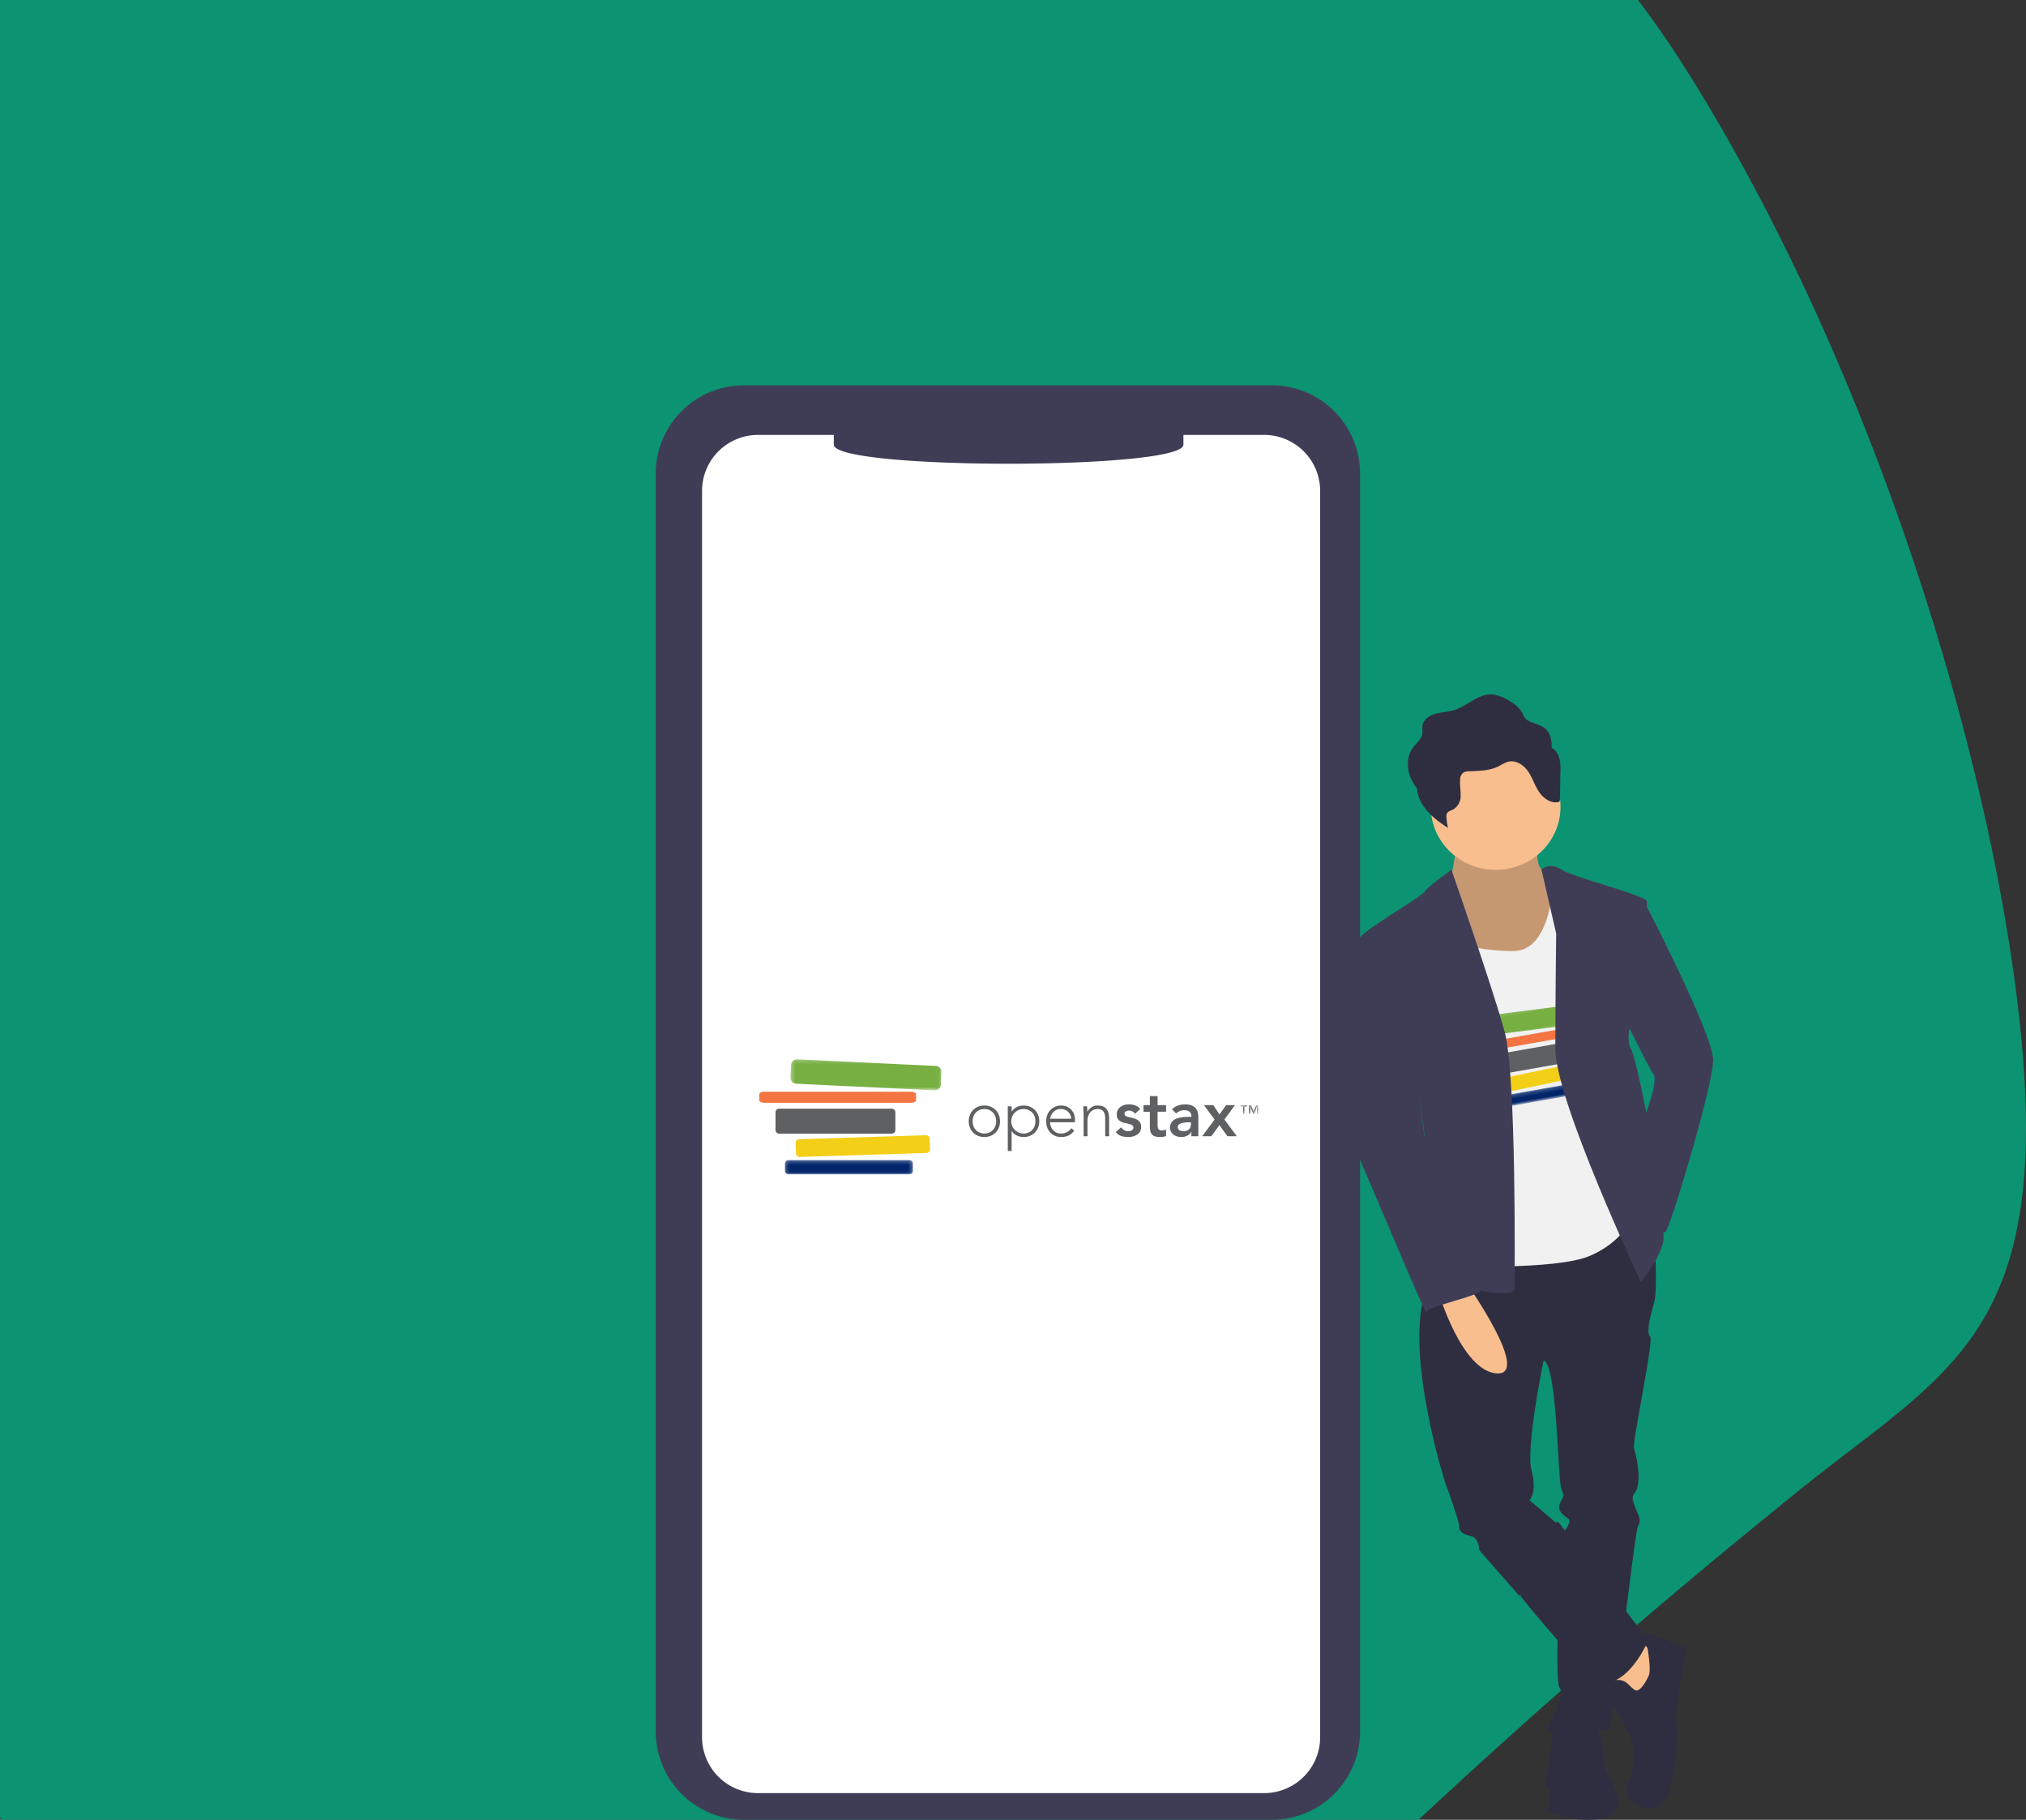 <svg xmlns="http://www.w3.org/2000/svg" xmlns:xlink="http://www.w3.org/1999/xlink" width="531" height="477" viewBox="0 0 531 477">
    <rect x="0" y="0" width="531" height="477" fill="#333333" stroke="none"/>
    <defs>
        <path id="a" d="M5.232 2.614V.336H.504v2.278h4.728z"/>
        <path id="c" d="M39.915.195H.329v8.134h39.586V.195z"/>
        <path id="e" d="M.17 3.957h33.568V.225H.17z"/>
        <path id="g" d="M32.703.158H.269v6.608h32.434V.158z"/>
        <path id="i" d="M.14 3.215h27.502V.183H.139z"/>
    </defs>
    <g fill="none" fill-rule="evenodd">
        <path fill="#0C9372" d="M256.894 597.03c-26.43 30.449-49.23 55.264-61.71 63.252a5748973.14 5748973.14 0 0 0-92.688 55.943c-12.613 7.975-22.627-11.16-32.487-52.542-23.244-99.318-71.864-207.53-147.874-316.638-31.25-45.254-58.093-99.228-61.945-138.415-9.08-95.061-11.047-177.929-3.691-254.068 2.607-31.454 38.347-45.688 91.444-38.903l382.062 49.709c52.969 6.818 72.01-18.83 123.422 72.168 51.412 90.998 77.565 201.548 77.565 258.074 0 56.527-25.082 67.426-58.723 94.442-81.252 65.519-152.306 132.69-215.375 206.979z"/>
        <path fill="#3F3D56" fill-rule="nonzero" d="M356.463 231.871V453.84c0 12.79-10.347 23.16-23.11 23.16H194.968a23.076 23.076 0 0 1-16.338-6.785 23.187 23.187 0 0 1-6.765-16.375V124.154c0-12.788 10.344-23.154 23.103-23.154h138.387c12.76 0 23.105 10.365 23.109 23.154V231.87z"/>
        <path fill="#FFF" d="M346 128.677V455.33a14.63 14.63 0 0 1-5.16 11.165 14.679 14.679 0 0 1-9.52 3.506H198.68a14.642 14.642 0 0 1-6.78-1.652 13.712 13.712 0 0 1-1.425-.843A14.688 14.688 0 0 1 184 455.33V128.677A14.676 14.676 0 0 1 198.68 114h19.852v2.547c0 6.674 91.633 6.674 91.633 0V114h21.155A14.676 14.676 0 0 1 346 128.677z"/>
        <path fill="#5E6062" d="M254.918 293.903c0 .442.07.858.21 1.248.14.391.346.731.615 1.02.27.288.595.518.976.687.382.17.81.256 1.281.256.472 0 .898-.086 1.28-.256a2.97 2.97 0 0 0 .977-.687c.27-.289.474-.629.616-1.02.14-.39.21-.806.21-1.248 0-.442-.07-.858-.21-1.25a2.941 2.941 0 0 0-.616-1.018 2.961 2.961 0 0 0-.977-.688 3.108 3.108 0 0 0-1.28-.254c-.471 0-.899.084-1.28.254-.382.17-.708.4-.977.688a2.95 2.95 0 0 0-.615 1.018 3.67 3.67 0 0 0-.21 1.25m-1.01 0c0-.6.1-1.153.303-1.656.202-.504.482-.94.841-1.308.36-.368.792-.654 1.298-.858a4.355 4.355 0 0 1 1.65-.306c.595 0 1.143.102 1.642.306.5.204.932.49 1.297.858.365.368.65.804.85 1.308a4.4 4.4 0 0 1 .304 1.656c0 .6-.1 1.152-.303 1.656-.202.504-.486.94-.85 1.308-.366.37-.798.654-1.298.858-.5.204-1.047.306-1.642.306a4.368 4.368 0 0 1-1.65-.306 3.726 3.726 0 0 1-1.298-.858 3.938 3.938 0 0 1-.841-1.308 4.394 4.394 0 0 1-.304-1.656M265.04 293.903a3.194 3.194 0 0 0 .943 2.268c.293.288.635.518 1.028.687.393.17.82.256 1.282.256.47 0 .897-.086 1.28-.256.38-.17.707-.399.975-.687.27-.289.475-.629.616-1.02.14-.39.21-.806.21-1.248 0-.442-.07-.858-.21-1.25a2.941 2.941 0 0 0-.616-1.018 2.956 2.956 0 0 0-.975-.688 3.115 3.115 0 0 0-1.28-.254c-.462 0-.889.084-1.282.254a3.21 3.21 0 0 0-1.718 1.706 3.124 3.124 0 0 0-.252 1.25zm-.908-3.923h1.01v1.375h.034c.157-.272.353-.507.589-.705a3.6 3.6 0 0 1 .766-.493 3.82 3.82 0 0 1 .868-.288c.304-.064.6-.094.894-.094.594 0 1.142.102 1.641.306.5.204.932.49 1.297.858.365.368.649.804.851 1.308.202.503.303 1.056.303 1.656 0 .6-.101 1.152-.303 1.656a3.835 3.835 0 0 1-2.148 2.166 4.31 4.31 0 0 1-1.641.306 4.37 4.37 0 0 1-.894-.094 3.787 3.787 0 0 1-.868-.288 3.597 3.597 0 0 1-.766-.493 2.638 2.638 0 0 1-.59-.705h-.033v5.249h-1.01v-11.72zM280.74 293.24c0-.35-.071-.679-.211-.984a2.639 2.639 0 0 0-1.432-1.36 2.735 2.735 0 0 0-1.052-.203c-.55 0-1.009.112-1.373.339a3.013 3.013 0 0 0-.868.782c-.213.294-.365.58-.454.858-.09.277-.135.466-.135.568h5.525zm.775 3.109c-.394.601-.879 1.031-1.458 1.292-.578.26-1.215.39-1.911.39a4.13 4.13 0 0 1-1.617-.306 3.622 3.622 0 0 1-1.247-.858 3.767 3.767 0 0 1-.8-1.308 4.806 4.806 0 0 1-.278-1.673c0-.588.095-1.133.286-1.63a3.806 3.806 0 0 1 2.039-2.167 3.82 3.82 0 0 1 1.566-.314c.596 0 1.12.105 1.575.314.455.21.837.488 1.146.833.308.345.542.738.7 1.18.156.442.234.89.234 1.343v.712h-6.535c0 .215.042.492.126.825a2.927 2.927 0 0 0 1.364 1.791c.377.227.863.34 1.458.34.516 0 1.015-.124 1.499-.373a2.711 2.711 0 0 0 1.112-1.02l.741.629zM284.008 292.187c0-.147-.006-.325-.017-.535-.011-.21-.02-.422-.026-.637a17.054 17.054 0 0 0-.025-.602 7.782 7.782 0 0 1-.017-.434h1.011c.011.294.02.577.025.85.006.272.02.446.042.526h.05c.203-.43.54-.801 1.011-1.113.472-.312 1.022-.467 1.652-.467.605 0 1.1.096 1.482.289.381.192.682.444.9.756.22.31.371.67.455 1.078.084.408.126.827.126 1.258v4.67h-1.01v-4.62a5.01 5.01 0 0 0-.084-.925c-.056-.3-.155-.57-.295-.807a1.55 1.55 0 0 0-.59-.57c-.252-.141-.58-.212-.984-.212-.371 0-.722.066-1.053.195-.332.131-.618.329-.86.595-.241.267-.432.601-.572 1.003-.14.402-.21.875-.21 1.419v3.922h-1.011v-5.639zM297.483 291.932c-.394-.554-.921-.832-1.583-.832-.27 0-.534.068-.792.204-.258.136-.388.357-.388.662 0 .249.107.431.32.544.214.113.483.21.808.29.327.078.677.16 1.054.245.376.085.727.216 1.052.39.327.177.596.417.81.722.213.307.32.726.32 1.257 0 .488-.105.899-.313 1.233a2.452 2.452 0 0 1-.809.806c-.33.204-.704.35-1.12.442-.415.09-.83.136-1.246.136a5.33 5.33 0 0 1-1.735-.272c-.528-.18-1-.51-1.414-.985l1.346-1.275c.259.295.537.537.835.723.297.186.66.28 1.086.28.146 0 .298-.017.455-.05.157-.035.303-.091.437-.17.136-.08.245-.178.33-.298a.7.7 0 0 0 .125-.416c0-.284-.106-.492-.32-.628a2.784 2.784 0 0 0-.808-.332 18.12 18.12 0 0 0-1.053-.239 4.018 4.018 0 0 1-1.053-.356 2.214 2.214 0 0 1-.809-.688c-.212-.294-.319-.702-.319-1.222 0-.454.093-.847.278-1.181.185-.335.43-.609.733-.824a3.146 3.146 0 0 1 1.044-.475 4.73 4.73 0 0 1 2.796.127c.528.187.954.506 1.28.96l-1.347 1.222zM299.706 291.406v-1.733h1.667v-2.361h2.022v2.36h2.223v1.734h-2.223v3.568c0 .407.076.73.228.967.15.238.452.357.9.357.18 0 .376-.019.59-.06.213-.039.382-.105.505-.195v1.716a2.579 2.579 0 0 1-.783.213c-.31.04-.581.059-.817.059-.54 0-.98-.06-1.323-.18a1.724 1.724 0 0 1-.808-.542 2.077 2.077 0 0 1-.404-.91 6.449 6.449 0 0 1-.11-1.256v-3.737h-1.667zM312.137 294.175h-.42c-.282 0-.596.012-.944.034a5.023 5.023 0 0 0-.986.16c-.308.087-.57.21-.782.375-.216.165-.321.394-.321.688 0 .192.042.353.126.484.085.131.195.241.328.332.135.089.287.155.456.195.168.04.337.059.504.059.697 0 1.21-.167 1.542-.501.331-.334.497-.79.497-1.369v-.457zm.118 2.532h-.05c-.294.463-.664.8-1.112 1.01-.45.21-.944.314-1.483.314-.37 0-.732-.05-1.086-.154a2.92 2.92 0 0 1-.943-.458 2.324 2.324 0 0 1-.665-.764 2.183 2.183 0 0 1-.253-1.07c0-.442.079-.819.235-1.13.158-.31.368-.571.632-.782.264-.209.57-.375.918-.501.348-.124.71-.217 1.086-.28a9.514 9.514 0 0 1 1.137-.118c.382-.018.742-.026 1.078-.026h.506v-.221c0-.51-.174-.892-.522-1.146-.349-.256-.792-.383-1.331-.383a3.106 3.106 0 0 0-2.155.85l-1.063-1.07a3.93 3.93 0 0 1 1.575-1.003 5.759 5.759 0 0 1 1.862-.306c.572 0 1.055.065 1.448.195.394.131.72.298.978.502.257.203.457.439.598.705.14.267.24.535.303.806.061.273.099.536.11.79.01.255.016.48.016.671v4.688h-1.82v-1.12zM318.336 293.445l-2.797-3.772H318l1.617 2.446 1.751-2.446h2.308l-2.762 3.772 3.25 4.381h-2.459l-2.105-2.92-2.123 2.92h-2.392z"/>
        <g transform="translate(324.575 289.337)">
            <mask id="b" fill="#fff">
                <use xlink:href="#a"/>
            </mask>
            <path fill="#5E6062" d="M2.748.336h.577l.673 1.731.676-1.731h.558v2.278H4.87V.7h-.01l-.747 1.914h-.246L3.12.7h-.01v1.914h-.362V.336zM1.218.7H.503V.336h1.787V.7H1.58v1.914h-.362V.7z" mask="url(#b)"/>
        </g>
        <g transform="translate(206.848 277.465)">
            <mask id="d" fill="#fff">
                <use xlink:href="#c"/>
            </mask>
            <path fill="#77AF42" d="M39.758 6.833a1.56 1.56 0 0 1-1.628 1.494L1.808 6.588A1.567 1.567 0 0 1 .33 4.944L.485 1.69A1.559 1.559 0 0 1 2.109.196l36.322 1.74a1.57 1.57 0 0 1 1.482 1.646l-.155 3.251z" mask="url(#d)"/>
        </g>
        <path fill="#5E6062" d="M234.67 296.2a.94.94 0 0 1-.934.945h-29.541a.938.938 0 0 1-.933-.944v-4.658c0-.52.418-.939.933-.939h29.54c.517 0 .936.42.936.939v4.658z"/>
        <path fill="#F4CF18" d="M243.754 301.24c.016.518-.373.954-.873.971l-33.328 1.049c-.497.013-.916-.397-.932-.915l-.087-2.767c-.016-.52.377-.953.877-.97l33.327-1.049c.499-.016.916.395.932.913l.084 2.768z"/>
        <g transform="translate(205.54 303.848)">
            <mask id="f" fill="#fff">
                <use xlink:href="#e"/>
            </mask>
            <path fill="#00246A" d="M33.738 3.014c0 .52-.394.944-.877.944H1.046c-.483 0-.876-.424-.876-.944V1.166c0-.519.393-.94.876-.94H32.86c.483 0 .877.421.877.94v1.848z" mask="url(#f)"/>
        </g>
        <path fill="#F47541" d="M240.099 288.36c0 .382-.566.696-1.261.696h-38.58c-.694 0-1.258-.314-1.258-.696v-1.508c0-.383.564-.695 1.258-.695h38.58c.695 0 1.26.312 1.26.695v1.508z"/>
        <g transform="translate(353 182)">
            <path fill="#F8BE8E" fill-rule="nonzero" d="M50.304 38.976s-1.554 5.717 1.553 7.797C54.964 48.852 56 58.728 56 58.728L49.786 75.88 33.214 79 27 67.045V49.372s2.071-8.837 1.554-11.436c-.518-2.6 21.75 1.04 21.75 1.04z"/>
            <path fill="#000" fill-rule="nonzero" d="M50.304 38.976s-1.554 5.717 1.553 7.797C54.964 48.852 56 58.728 56 58.728L49.786 75.88 33.214 79 27 67.045V49.372s2.071-8.837 1.554-11.436c-.518-2.6 21.75 1.04 21.75 1.04z" opacity=".2"/>
            <path fill="#2F2E41" fill-rule="nonzero" d="M66.835 138l13.697 2.616s1.053 15.17 0 18.832c-1.054 3.662-2.108 7.847-1.054 8.893 1.054 1.046-4.741 27.725-4.214 29.295.526 1.57 1.58 6.277 1.053 9.416-.527 3.139-2.107 2.093-1.053 5.231 1.053 3.139 2.107 3.662 1.053 5.755-1.053 2.092-6.322 52.835-7.902 53.358-1.58.523-15.804 1.046-15.804 0s4.741-8.893 3.16-10.986c-1.58-2.092.527-37.664.527-39.234 0-1.57 3.161-4.185 1.58-5.23-1.58-1.047-2.633-2.093-2.106-3.663.526-1.57 1.58-2.092.526-3.662-1.053-1.569-1.053-32.956-4.741-34.003 0 0-4.741 23.018-3.16 28.772 1.58 5.754-.528 7.847-.528 7.847l7.376 6.277-10.01 18.833L34.7 224.315s0-3.139-2.107-3.662c-2.107-.523-3.161-1.046-3.161-2.615 0-1.57-3.688-11.51-3.688-11.51s-10.536-32.956-5.268-49.696c5.268-16.74 7.298-16.185 7.298-16.185L66.835 138z"/>
            <path fill="#F8BE8E" fill-rule="nonzero" d="M75.296 246L81 252.4 78.926 270h-4.667L67 253.466z"/>
            <path fill="#2F2E41" fill-rule="nonzero" d="M79.084 257.303s-2.087 4.682-3.653 3.642c-1.566-1.04-2.085-2.602-4.435-2.602-2.35 0-4.437.52-3.915 1.561.522 1.04 6.784 12.487 6.784 12.487a14.667 14.667 0 0 1 0 12.487c-3.131 6.764 8.35 10.406 10.438 3.122 2.088-7.284 2.61-15.609 2.088-18.73-.522-3.122 2.609-19.251 2.609-19.251s-8.431-3.875-11-4.019c0 0 2.128 9.222 1.084 11.303zM64.874 269l2.117 6.226s0 6.226 2.116 9.339c2.116 3.113 4.233 9.858-4.233 10.377-8.465.519-12.169-2.594-12.169-2.594s1.588-4.151 0-5.708c-1.587-1.556 0-4.67 0-4.67l1.588-12.451L64.874 269z"/>
            <path fill="#2F2E41" fill-rule="nonzero" d="M50.791 217h4.702L79 247.975S74.82 257.95 68.552 259c0 0-1.045-.525-5.746-3.675-4.702-3.15-17.239-18.9-17.239-18.9L44 227.5l6.791-10.5z"/>
            <ellipse cx="39" cy="29.5" fill="#F8BE8E" fill-rule="nonzero" rx="17" ry="16.5"/>
            <path fill="#F1F1F1" d="M59.348 51.09L54.13 49s-.521 18.291-10.434 18.291c-9.913 0-20.348-2.613-20.348-7.839 0-5.226-8.348 9.407-8.348 9.407s7.826 52.26 7.304 52.782c-.521.523 5.74 28.22 5.74 28.22s26.608 1.046 35.478-2.612C72.392 143.59 75 136.797 75 136.797l-3.652-45.989-7.305-35.537-4.695-4.18z"/>
            <g transform="rotate(-10 499.917 -148.892)">
                <mask id="h" fill="#fff">
                    <use xlink:href="#g"/>
                </mask>
                <path fill="#77AF42" d="M32.574 5.552a1.273 1.273 0 0 1-1.334 1.213L1.482 5.352A1.277 1.277 0 0 1 .27 4.016l.126-2.642A1.273 1.273 0 0 1 1.728.159l29.759 1.414A1.28 1.28 0 0 1 32.7 2.91l-.127 2.642z" mask="url(#h)"/>
            </g>
            <path fill="#5E6062" d="M58.542 95.58a.766.766 0 0 1-.622.888l-23.835 4.203a.765.765 0 0 1-.886-.623l-.657-3.726a.763.763 0 0 1 .62-.884l23.836-4.203a.764.764 0 0 1 .887.618l.657 3.727z"/>
            <path fill="#F4CF18" d="M66.581 98.32a.755.755 0 0 1-.567.9L39.27 104.8a.757.757 0 0 1-.881-.598L37.93 102a.755.755 0 0 1 .57-.9l26.742-5.581c.4-.084.795.185.881.597l.458 2.203z"/>
            <g transform="rotate(-10 622.95 -153.485)">
                <mask id="j" fill="#fff">
                    <use xlink:href="#i"/>
                </mask>
                <path fill="#00246A" d="M27.642 2.449c0 .422-.323.766-.719.766H.857c-.396 0-.718-.344-.718-.766V.947C.14.526.461.183.857.183h26.066c.396 0 .719.343.719.764v1.502z" mask="url(#j)"/>
            </g>
            <path fill="#F47541" d="M61.815 88.534c.054.306-.359.638-.92.736l-31.127 5.49c-.56.098-1.06-.073-1.114-.38l-.213-1.205c-.054-.307.358-.636.918-.735l31.128-5.489c.56-.099 1.061.07 1.115.377l.213 1.206z"/>
            <path fill="#3F3D56" fill-rule="nonzero" d="M51 45.928s2.082-2.088 5.21 0c3.127 2.089 22.415 6.787 22.415 8.354V74.12s.52 3.132-1.043 5.22c-1.564 2.089-5.213 9.92-3.128 13.575 2.085 3.655 9.905 45.943 8.34 51.164-1.563 5.221-5.733 9.92-5.733 9.92s-22.415-47.51-22.415-61.084c0-13.574.217-30.228.217-30.228L51 45.928z"/>
            <path fill="#3F3D56" fill-rule="nonzero" d="M73.604 55h4.688S96 89.073 96 95.888c0 6.814-11.458 44.557-12.5 45.081-1.042.524-4.167-5.766-4.167-5.766l-2.604-20.968s5.208-12.581 3.646-14.678C78.813 97.46 71 81.21 71 81.21L73.604 55zM27.418 46s-6.026 4.185-7.077 5.754c-1.05 1.57-16.8 10.462-17.325 12.555-.525 2.092 12.075 19.878 12.075 19.878s5.25 29.294 5.25 31.387c0 2.092 2.1 37.664 2.1 37.664s21.526 6.277 21.526 2.615.525-55.973-2.625-67.481C38.192 76.863 27.418 46 27.418 46z"/>
            <path fill="#F8BE8E" fill-rule="nonzero" d="M31.148 154s17.358 24.525 8.168 23.991C30.126 177.458 24 156.666 24 156.666L31.148 154z"/>
            <path fill="#3F3D56" fill-rule="nonzero" d="M9.357 63L3.09 64.562s-5.222 45.833-2.089 52.083c3.133 6.25 19.844 46.874 19.844 45.311 0-1.562 14.7-4.347 14.14-5.82-.562-1.471-3.695-7.721-4.74-9.805-1.044-2.083-2.61-4.687-2.089-7.291.523-2.604-5.744-13.75-5.744-13.75s-1.567-6.562-2.089-9.687c-.522-3.125-5.222-37.5-5.222-37.5L9.357 63z"/>
            <path fill="#2F2E41" fill-rule="nonzero" d="M55.577 16.351A4.195 4.195 0 0 0 53.682 14a9.09 9.09 0 0 0-.4-3.104c-1.043-2.93-3.513-2.762-5.843-4.057-1.011-.562-.949-1.059-1.475-1.982a7.546 7.546 0 0 0-2.982-2.892A11.027 11.027 0 0 0 38.14.012c-3.717-.24-6.567 3.083-10.12 4.15-1.565.47-3.247.489-4.822.933-1.574.445-3.144 1.506-3.379 3.05-.108.714.083 1.446-.027 2.159-.218 1.417-1.526 2.41-2.402 3.575-1.936 2.578-1.715 6.22-.166 9.024.328.583.701 1.138 1.116 1.661a9.845 9.845 0 0 0 1.18 3.794c1.548 2.805 4.212 4.9 6.996 6.642a14.97 14.97 0 0 1-.413-2.832c-.04-.319.004-.642.126-.939.31-.616 1.13-.78 1.754-1.117a4.142 4.142 0 0 0 1.838-3.659c.038-1.413-.278-2.83-.122-4.236a2.27 2.27 0 0 1 .834-1.703 3 3 0 0 1 1.571-.356c2.65-.103 5.42-.149 7.757-1.34a11.736 11.736 0 0 1 2.415-1.161c1.987-.493 4.017.83 5.162 2.45 1.145 1.62 1.716 3.549 2.772 5.222 1.057 1.674 2.882 3.166 4.924 2.968.23.002.45-.092.61-.258a.834.834 0 0 0 .112-.494l.114-7.422a10.688 10.688 0 0 0-.393-3.772z"/>
        </g>
    </g>
</svg>
